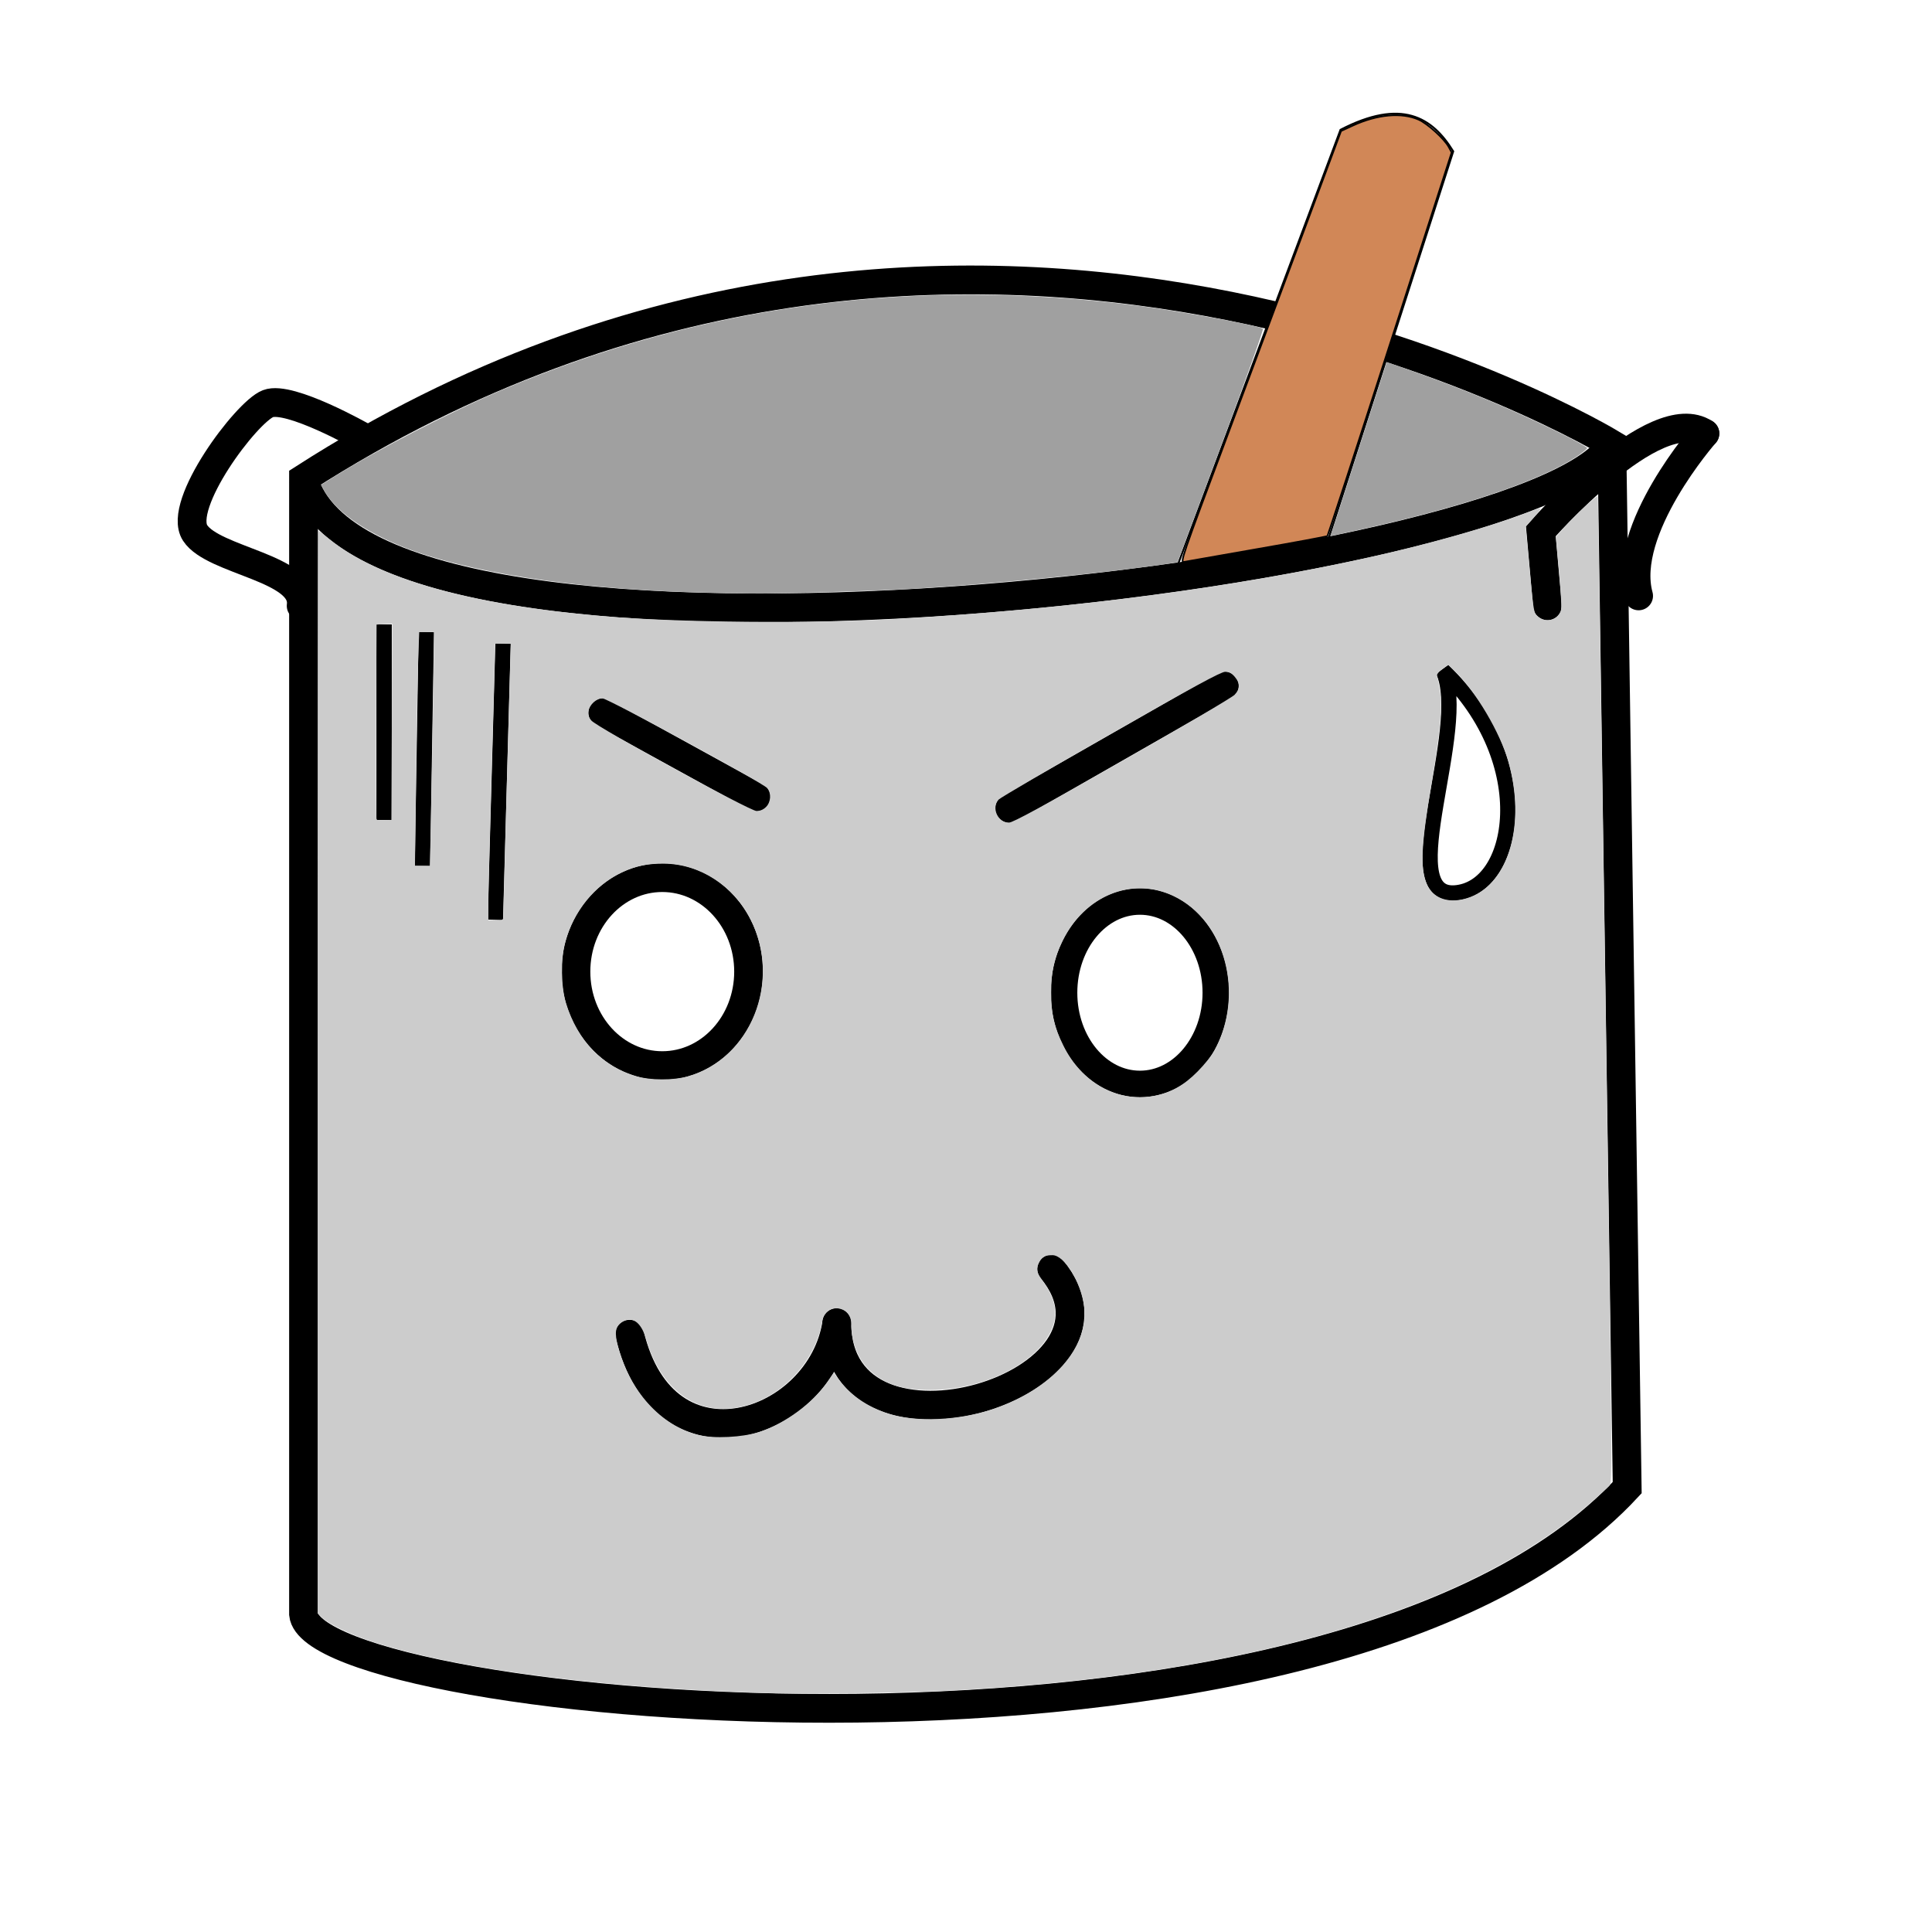 <?xml version="1.0" encoding="UTF-8" standalone="no"?>
<svg
   xmlns:dc="http://purl.org/dc/elements/1.1/"
   xmlns:cc="http://creativecommons.org/ns#"
   xmlns:rdf="http://www.w3.org/1999/02/22-rdf-syntax-ns#"
   xmlns:svg="http://www.w3.org/2000/svg"
   xmlns="http://www.w3.org/2000/svg"
   xmlns:sodipodi="http://sodipodi.sourceforge.net/DTD/sodipodi-0.dtd"
   xmlns:inkscape="http://www.inkscape.org/namespaces/inkscape"
   version="1.1"
   id="svg1443"
   width="1200"
   height="1200"
   viewBox="0 0 1200 1200"
   sodipodi:docname="Recommendation2.svg"
   inkscape:version="1.0.2-2 (e86c870879, 2021-01-15)">
  <defs
     id="defs1447" />
  <sodipodi:namedview
     pagecolor="#ffffff"
     bordercolor="#666666"
     borderopacity="1"
     objecttolerance="10"
     gridtolerance="10"
     guidetolerance="10"
     inkscape:pageopacity="0"
     inkscape:pageshadow="2"
     inkscape:window-width="1920"
     inkscape:window-height="986"
     id="namedview1445"
     showgrid="false"
     inkscape:zoom="0.58"
     inkscape:cx="361.66136"
     inkscape:cy="655.99411"
     inkscape:window-x="-11"
     inkscape:window-y="-11"
     inkscape:window-maximized="1"
     inkscape:current-layer="layer4"
     inkscape:document-rotation="0"
     fit-margin-top="0"
     fit-margin-left="0"
     fit-margin-right="0"
     fit-margin-bottom="0" />
  <g
     inkscape:groupmode="layer"
     id="layer4"
     inkscape:label="Color"
     transform="translate(-616.26,-439.285)">
    <path
       style="display:inline;fill:none;stroke:#000000;stroke-width:17.873;stroke-linecap:butt;stroke-linejoin:miter;stroke-miterlimit:4;stroke-dasharray:none;stroke-opacity:1"
       d="m 804.786,736.553 v 705.384 c 5.991,59.911 636.308,121.863 822.154,-78.641 l -9.532,-648.191 c 0,0 -400.353,-243.072 -812.622,21.448 z"
       id="path1456"
       sodipodi:nodetypes="ccccc" />
    <path
       style="display:inline;fill:none;stroke:#000000;stroke-width:17.873;stroke-linecap:butt;stroke-linejoin:miter;stroke-miterlimit:4;stroke-dasharray:none;stroke-opacity:1"
       d="m 804.786,736.553 c 40.512,147.749 762.578,61.959 812.622,-21.448"
       id="path1458"
       sodipodi:nodetypes="cc" />
    <path
       style="display:inline;fill:none;stroke:#000000;stroke-width:17.873;stroke-linecap:round;stroke-linejoin:miter;stroke-miterlimit:4;stroke-dasharray:none;stroke-opacity:1"
       d="m 1243.268,941.496 133.451,-76.258"
       id="path2021" />
    <path
       style="display:inline;fill:none;stroke:#000000;stroke-width:17.873;stroke-linecap:round;stroke-linejoin:miter;stroke-miterlimit:4;stroke-dasharray:none;stroke-opacity:1"
       d="m 990.664,881.919 95.322,52.427"
       id="path2023" />
    <path
       style="display:inline;fill:none;stroke:#000000;stroke-width:9.532;stroke-linecap:butt;stroke-linejoin:miter;stroke-miterlimit:4;stroke-dasharray:none;stroke-opacity:1"
       d="m 928.705,839.024 -4.766,171.58"
       id="path2025" />
    <path
       style="display:inline;fill:none;stroke:#000000;stroke-width:9.532;stroke-linecap:butt;stroke-linejoin:miter;stroke-miterlimit:4;stroke-dasharray:none;stroke-opacity:1"
       d="m 881.044,831.875 -2.383,145.366"
       id="path2027" />
    <path
       style="display:inline;fill:none;stroke:#000000;stroke-width:9.532;stroke-linecap:butt;stroke-linejoin:miter;stroke-miterlimit:4;stroke-dasharray:none;stroke-opacity:1"
       d="m 854.83,827.109 v 121.536"
       id="path2029" />
    <path
       style="display:inline;fill:none;stroke:#000000;stroke-width:17.873;stroke-linecap:round;stroke-linejoin:miter;stroke-miterlimit:4;stroke-dasharray:none;stroke-opacity:1"
       d="m 1007.346,1267.974 c 21.448,90.556 119.153,57.193 128.685,-7.149"
       id="path2031" />
    <path
       style="display:inline;fill:none;stroke:#000000;stroke-width:17.873;stroke-linecap:round;stroke-linejoin:miter;stroke-miterlimit:4;stroke-dasharray:none;stroke-opacity:1"
       d="m 1269.482,1227.462 c 59.576,71.492 -133.451,131.068 -133.451,33.363"
       id="path2033"
       sodipodi:nodetypes="cc" />
    <ellipse
       style="display:inline;fill:#ffffff;fill-opacity:0;stroke:#000000;stroke-width:17.873;stroke-linecap:round;stroke-miterlimit:4;stroke-dasharray:none"
       id="path2035"
       cx="1027.601"
       cy="1042.775"
       rx="53.619"
       ry="58.385" />
    <ellipse
       style="display:inline;fill:#ffffff;fill-opacity:0;stroke:#000000;stroke-width:16.514;stroke-linecap:round;stroke-miterlimit:4;stroke-dasharray:none"
       id="path2035-3"
       cx="1324.292"
       cy="1055.882"
       rx="47.149"
       ry="56.681" />
    <path
       style="display:inline;fill:none;stroke:#000000;stroke-width:9.532;stroke-linecap:butt;stroke-linejoin:miter;stroke-miterlimit:4;stroke-dasharray:none;stroke-opacity:1"
       d="m 1512.553,855.706 c 59.576,57.193 45.278,135.834 7.149,138.217 -38.129,2.383 9.532,-102.471 -7.149,-138.217 z"
       id="path2057" />
    <path
       style="display:inline;fill:none;stroke:#000000;stroke-width:17.873;stroke-linecap:round;stroke-linejoin:miter;stroke-miterlimit:4;stroke-dasharray:none;stroke-opacity:1"
       d="m 841.406,710.577 c 0,0 -45.293,-25.735 -58.675,-20.588 -13.382,5.147 -56.616,62.792 -45.293,80.292 11.323,17.5 68.969,21.617 65.88,45.293"
       id="path2067" />
    <path
       style="display:inline;fill:none;stroke:#000000;stroke-width:17.873;stroke-linecap:round;stroke-linejoin:miter;stroke-miterlimit:4;stroke-dasharray:none;stroke-opacity:1"
       d="m 1577.415,815.574 -4.117,-46.322 c 0,0 71.027,-81.321 101.909,-60.734"
       id="path2069" />
    <path
       style="display:inline;fill:none;stroke:#000000;stroke-width:17.873;stroke-linecap:round;stroke-linejoin:miter;stroke-miterlimit:4;stroke-dasharray:none;stroke-opacity:1"
       d="m 1675.207,708.518 c 0,0 -52.499,59.704 -41.175,100.88"
       id="path2071" />
    <path
       style="fill:#cccccc;stroke:none;stroke-width:1.029"
       d="m 1099.739,1491.064 c -104.493,-2.63 -197.569,-14.426 -251.684,-31.898 -13.328,-4.303 -27.092,-10.807 -31.412,-14.842 l -3.073,-2.87 V 1105.258 c 0,-184.908 0.238,-336.196 0.529,-336.196 0.291,0 3.186,2.164 6.434,4.809 30.696,25.004 87.3,40.984 170.606,48.167 45.443,3.918 131.547,4.693 183.23,1.649 109.346,-6.44 207.533,-19.339 294.404,-38.676 35.414,-7.883 76.525,-19.619 97.198,-27.748 3.637,-1.43 6.822,-2.389 7.08,-2.132 0.257,0.257 -1.697,2.875 -4.342,5.818 l -4.81,5.35 0.619,6.785 c 4.496,49.266 4.111,46.6 7.104,49.174 4.754,4.09 11.841,2.369 14.038,-3.408 0.625,-1.643 0.272,-9.973 -1.028,-24.261 l -1.979,-21.759 5.743,-6.541 c 5.83,-6.641 19.671,-19.444 20.241,-18.724 0.171,0.217 2.308,138.092 4.748,306.388 4.357,300.517 4.402,306.033 2.484,308.177 -1.074,1.2 -7.048,6.58 -13.275,11.955 -76.853,66.327 -217.245,106.72 -401.46,115.506 -23.247,1.109 -81.954,1.961 -101.394,1.472 z m -11.838,-162.364 c 15.874,-5.183 33.215,-17.928 42.261,-31.064 l 3.985,-5.786 2.08,2.901 c 7.73,10.78 18.079,18.102 31.966,22.613 16.74,5.438 43.903,4.237 64.851,-2.867 36.523,-12.387 59.748,-38.456 56.614,-63.544 -1.892,-15.14 -12.271,-32.049 -19.674,-32.049 -4.73,0 -6.443,0.88 -8.155,4.191 -2.195,4.244 -1.883,6.302 1.702,11.252 8.849,12.216 10.35,21.961 5.023,32.621 -10.03,20.071 -42.156,35.515 -74.112,35.628 -17.728,0.063 -28.429,-3.316 -37.767,-11.924 -7.307,-6.735 -11.643,-17.521 -11.643,-28.959 0,-11.904 -16.104,-13.551 -18.061,-1.847 -3.805,22.753 -21.382,43.511 -43.339,51.184 -30.253,10.571 -55.808,-5.016 -66.183,-40.367 -3.075,-10.476 -9,-14.424 -15.166,-10.105 -3.845,2.693 -4.398,6.441 -2.199,14.906 7.199,27.714 26.688,49.236 49.879,55.082 9.507,2.397 27.609,1.506 37.938,-1.866 z m 245.061,-208.703 c 10.36,-1.892 18.589,-6.503 27.21,-15.248 4.246,-4.307 8.959,-10.146 10.473,-12.976 18.77,-35.077 6.684,-80.63 -25.447,-95.913 -25.746,-12.246 -55.133,-0.358 -68.938,27.886 -5.307,10.858 -7.082,18.878 -7.082,32 0,13.433 1.779,21.192 7.554,32.94 11.358,23.11 33.53,35.456 56.229,31.31 z m -289.736,-12.079 c 39.257,-10.886 58.665,-59.058 39.267,-97.464 -10.622,-21.03 -31.55,-34.554 -53.741,-34.728 -10.437,-0.082 -17.813,1.453 -26.291,5.473 -16.779,7.955 -29.805,23.983 -35.14,43.24 -2.83,10.215 -2.594,28.105 0.501,37.974 7.353,23.445 22.595,39.217 43.903,45.43 8.418,2.454 22.796,2.489 31.5,0.076 z m -114.365,-99.074 c 0,-2.501 3.912,-145.072 4.383,-159.745 l 0.322,-10.037 h -4.926 -4.926 l -0.018,4.375 c -0.012,2.406 -0.928,35.642 -2.041,73.858 -1.113,38.216 -2.031,74.926 -2.041,81.579 l -0.018,12.095 h 4.632 c 3.994,0 4.632,-0.293 4.632,-2.125 z m 600.557,-12.341 c 24.217,-9.061 34.564,-45.77 23.714,-84.128 -5.108,-18.058 -20.253,-43.662 -33.261,-56.23 l -4.161,-4.021 -3.722,2.839 c -2.512,1.916 -3.518,3.373 -3.093,4.479 0.346,0.902 1.157,5.037 1.803,9.19 1.526,9.819 0.101,25.224 -5.341,57.723 -6.292,37.576 -7.012,51.565 -3.164,61.454 3.849,9.889 14.738,13.367 27.226,8.694 z m -645.495,-48.068 c 0.361,-15.711 0.96,-48.368 1.331,-72.572 l 0.675,-44.006 h -4.636 -4.636 l -0.648,16.727 c -0.356,9.2 -0.954,41.857 -1.329,72.572 l -0.681,55.844 h 4.633 4.633 z m 429.286,-36.401 c 36.87,-21.012 68.311,-39.548 69.868,-41.192 3.54,-3.737 3.589,-7.043 0.166,-11.112 -1.982,-2.356 -3.533,-3.167 -6.055,-3.167 -2.57,0 -19.779,9.351 -71.193,38.684 -37.292,21.276 -68.614,39.625 -69.605,40.775 -4.461,5.178 -0.317,14.216 6.517,14.216 2.405,0 20.933,-10.069 70.302,-38.203 z m -453.566,-24.389 0.266,-61.048 -4.898,0.314 -4.898,0.314 -0.267,59.704 c -0.147,32.837 -0.036,60.31 0.248,61.051 0.341,0.892 1.994,1.239 4.899,1.029 l 4.384,-0.317 z m 232.422,52.859 c 3.042,-3.042 3.384,-8.582 0.725,-11.732 -2.778,-3.292 -99.084,-55.739 -102.35,-55.739 -3.659,0 -7.898,3.822 -8.662,7.81 -0.465,2.425 -0.038,3.84 1.802,5.977 3.707,4.303 98.349,56.146 102.565,56.182 2.256,0.019 4.238,-0.817 5.919,-2.498 z"
       id="path2074" />
    <path
       style="fill:none;stroke:#000000;stroke-width:1.192px;stroke-linecap:butt;stroke-linejoin:miter;stroke-opacity:1"
       d="M 1347.998,789.609 1448.878,519.91 c 37.719,-19.517 56.828,-8.017 69.998,13.382 l -77.204,239.846 z"
       id="path2063"
       sodipodi:nodetypes="ccccc" />
    <path
       style="fill:#d18757;fill-opacity:1;stroke:#000000;stroke-width:1.029;stroke-miterlimit:4;stroke-dasharray:none;stroke-opacity:1"
       d="m 1378.83,709.21 c 16.383,-43.796 38.921,-104.14 50.086,-134.099 l 20.299,-54.469 7.206,-3.323 c 15.234,-7.025 30.411,-8.412 40.964,-3.744 5.569,2.463 15.972,11.91 18.705,16.985 l 1.829,3.395 -38.252,118.829 c -21.038,65.356 -38.581,119.113 -38.984,119.461 -0.403,0.348 -19.956,3.978 -43.451,8.067 -23.496,4.089 -43.95,7.68 -45.453,7.981 -2.656,0.531 -1.891,-1.706 27.053,-79.083 z"
       id="path2111" />
    <path
       style="fill:#a0a0a0;stroke:none;stroke-width:1.029"
       d="m 1059.078,807.483 c -74.904,-1.389 -141.736,-10.623 -184.414,-25.478 -27.651,-9.624 -49.048,-23.762 -56.777,-37.513 l -2.267,-4.034 7.982,-4.976 c 27.785,-17.321 73.375,-40.877 104.744,-54.121 125.007,-52.779 255.232,-70.038 394.214,-52.243 27.125,3.473 76.186,12.492 78.138,14.365 0.499,0.478 -11.033,32.727 -26.077,72.922 l -26.971,72.064 -3.776,0.601 c -33.747,5.375 -110.212,12.934 -161.786,15.993 -22.277,1.321 -85.416,3.147 -99.335,2.872 -5.662,-0.112 -16.316,-0.315 -23.676,-0.451 z"
       id="path2113" />
    <path
       style="fill:#a0a0a0;stroke:none;stroke-width:1.029"
       d="m 1442.845,771.379 c 0.244,-0.425 3.779,-11.194 7.855,-23.933 4.077,-12.739 11.791,-36.691 17.143,-53.228 l 9.731,-30.067 14.128,4.995 c 33.956,12.005 60.131,22.865 89.531,37.145 11.465,5.569 20.845,10.631 20.845,11.249 0,0.618 -3.294,3.255 -7.319,5.859 -22.796,14.747 -69.433,30.512 -130.439,44.094 -23.129,5.149 -22.092,4.962 -21.475,3.886 z"
       id="path2115" />
  </g>
</svg>
